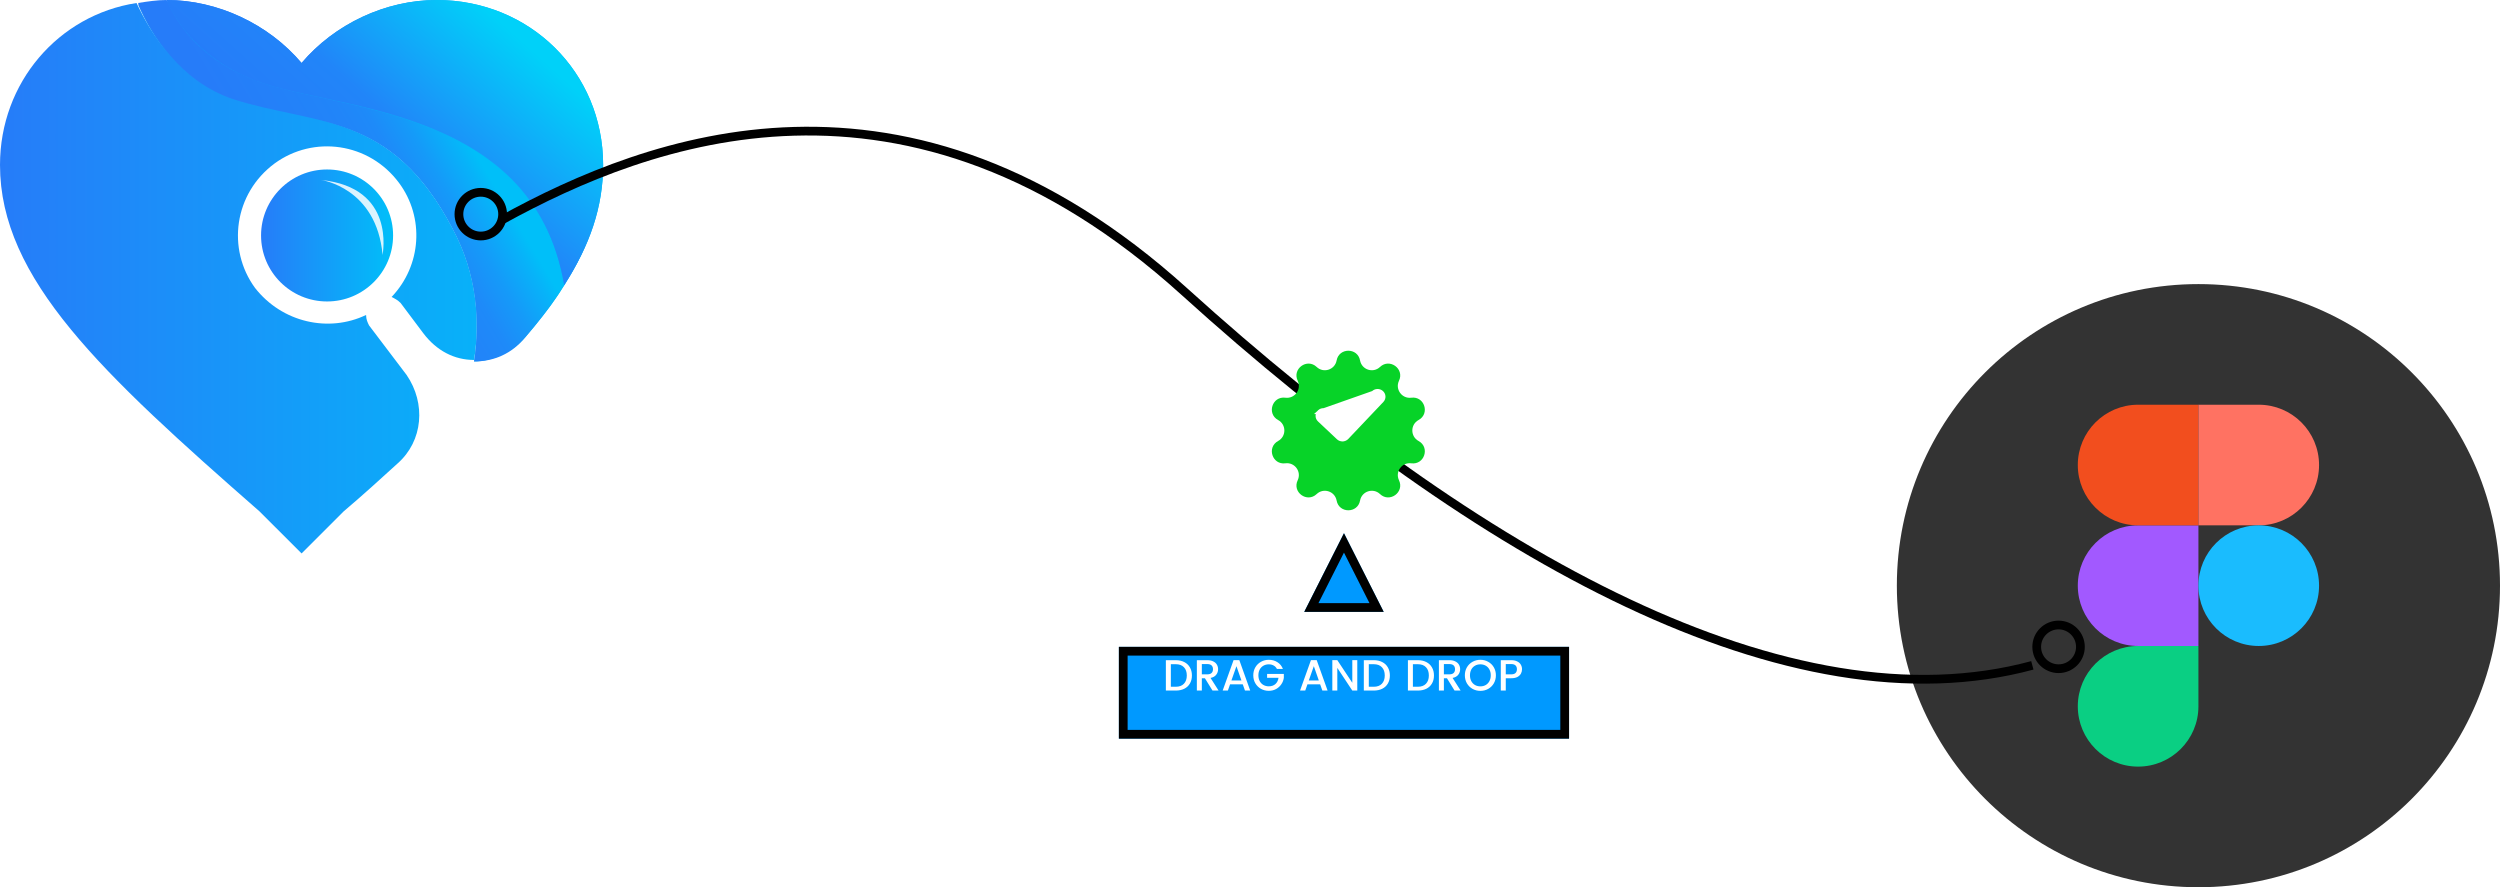 <svg xmlns:xlink="http://www.w3.org/1999/xlink" xmlns="http://www.w3.org/2000/svg" width="572" height="203" viewBox="0 0 572 203" fill="none">
<path d="M434 134C434 95.892 464.892 65 503 65C541.108 65 572 95.892 572 134C572 172.108 541.108 203 503 203C464.892 203 434 172.108 434 134Z" fill="#333333"/>
<path d="M489.2 175.4C496.822 175.4 503 169.221 503 161.6V147.8H489.2C481.579 147.8 475.4 153.978 475.4 161.6C475.4 169.221 481.579 175.4 489.2 175.4Z" fill="#0ACF83"/>
<path d="M475.4 134C475.4 126.379 481.579 120.2 489.2 120.2H503V147.8H489.2C481.579 147.8 475.4 141.622 475.4 134Z" fill="#A259FF"/>
<path d="M475.4 106.4C475.4 98.778 481.579 92.6 489.2 92.6H503V120.2H489.2C481.579 120.2 475.4 114.021 475.4 106.4Z" fill="#F24E1E"/>
<path d="M503 92.6H516.8C524.422 92.6 530.6 98.778 530.6 106.4C530.6 114.021 524.422 120.2 516.8 120.2H503V92.6Z" fill="#FF7262"/>
<path d="M530.6 134C530.6 141.622 524.422 147.8 516.8 147.8C509.178 147.8 503 141.622 503 134C503 126.379 509.178 120.2 516.8 120.2C524.422 120.2 530.6 126.379 530.6 134Z" fill="#1ABCFE"/>
<path d="M71.403 44.954C71.403 44.954 76.553 43.581 81.702 47.356C86.851 51.131 78.612 41.522 71.403 44.954Z" fill="white"/>
<path opacity="0.5" d="M83.418 84.074C83.418 84.074 91.657 87.849 89.94 102.262C89.94 102.262 98.522 92.31 83.418 84.074Z" fill="white"/>
<path d="M103.672 52.503C89.597 25.394 72.433 28.825 53.209 22.305C40.851 18.187 34.672 7.893 31.239 0.686C13.388 3.432 0 18.874 0 37.748C0 63.828 23.343 85.447 59.388 117.017L69 126.626L78.612 117.017C83.075 113.243 87.194 109.468 90.97 106.036C96.806 100.889 97.493 92.31 93.03 85.79L84.448 74.466C84.105 73.779 83.761 73.093 83.761 72.063C75.179 76.181 64.537 73.779 58.358 65.887C51.836 56.964 53.552 44.267 62.821 37.404C71.746 30.884 84.448 32.6 91.313 41.865C97.149 49.758 96.463 60.739 89.597 67.945C90.284 68.289 90.97 68.632 91.657 69.318L96.806 76.181C99.895 80.299 104.015 82.358 108.478 82.358C109.851 73.436 109.164 62.798 103.672 52.503Z" fill="url(#paint0_linear_30_73)"/>
<path d="M74.836 68.975C83.178 68.975 89.94 62.215 89.94 53.876C89.94 45.537 83.178 38.777 74.836 38.777C66.494 38.777 59.731 45.537 59.731 53.876C59.731 62.215 66.494 68.975 74.836 68.975Z" fill="url(#paint1_linear_30_73)"/>
<path d="M120.149 77.211C131.478 64.171 137.657 51.817 137.657 38.091C137.657 16.815 121.179 0.343 99.895 0.343C88.224 0.343 76.552 5.834 69 14.756C61.448 5.834 49.776 0.343 38.104 0.343C35.701 0.343 33.642 0.686 31.582 1.03C34.672 8.236 41.194 18.874 53.209 22.992C72.433 28.826 89.597 25.394 103.672 52.504C109.164 62.798 109.851 73.436 108.478 82.701C112.597 82.701 117.06 80.643 120.149 77.211Z" fill="url(#paint2_linear_30_73)"/>
<path d="M56.985 17.844C44.97 12.697 40.507 5.147 38.104 0C36.045 0 33.642 0.343 31.582 0.686C34.672 7.893 41.194 18.531 53.209 22.648C72.433 28.825 89.597 25.394 103.672 52.503C109.164 62.798 109.851 73.436 108.478 82.701C112.94 82.701 117.06 80.986 120.149 77.211C123.582 73.093 126.672 69.318 129.075 65.2C121.866 23.335 74.149 25.394 56.985 17.844Z" fill="url(#paint3_linear_30_73)"/>
<path d="M99.895 0C88.224 0 76.552 5.491 69 14.413C61.448 5.491 49.776 0 38.105 0C40.508 5.147 45.313 12.697 56.985 17.844C74.149 25.394 121.866 22.992 129.075 65.2C134.91 56.278 138 47.356 138 37.748C138 16.472 121.179 0 99.895 0Z" fill="url(#paint4_linear_30_73)"/>
<path d="M99.895 0C88.224 0 76.552 5.491 69 14.413C61.448 5.491 49.776 0 38.105 0C40.508 5.147 45.313 12.697 56.985 17.844C74.149 25.394 121.866 22.992 129.075 65.2C134.91 56.278 138 47.356 138 37.748C138 16.472 121.179 0 99.895 0Z" fill="url(#paint5_linear_30_73)"/>
<path opacity="0.85" d="M73.462 41.179C73.462 41.179 86.164 42.895 87.537 58.337C87.537 57.994 90.627 42.895 73.462 41.179Z" fill="white"/>
<g filter="url(#filter0_d_30_73)">
<path d="M115 46.234C148.333 27.901 207.5 5.234 271 62.734C338.321 123.694 409.5 163.234 465 148.234" stroke="black" stroke-width="2"/>
</g>
<circle cx="110" cy="49" r="5" stroke="black" stroke-width="2"/>
<circle cx="471" cy="148" r="5" stroke="black" stroke-width="2"/>
<g filter="url(#filter1_d_30_73)">
<path d="M305.816 78.478C306.368 75.502 310.632 75.502 311.184 78.478V78.478C311.578 80.606 314.176 81.451 315.746 79.96V79.96C317.942 77.877 321.392 80.383 320.089 83.115V83.115C319.157 85.069 320.762 87.279 322.909 86.996V86.996C325.91 86.601 327.227 90.657 324.567 92.101V92.101C322.665 93.135 322.665 95.865 324.567 96.899V96.899C327.227 98.343 325.91 102.399 322.909 102.004V102.004C320.762 101.721 319.157 103.931 320.089 105.885V105.885C321.392 108.617 317.942 111.123 315.746 109.04V109.04C314.176 107.55 311.578 108.393 311.184 110.522V110.522C310.632 113.498 306.368 113.498 305.816 110.522V110.522C305.422 108.393 302.824 107.55 301.254 109.04V109.04C299.058 111.123 295.608 108.617 296.911 105.885V105.885C297.843 103.931 296.238 101.721 294.091 102.004V102.004C291.09 102.399 289.773 98.343 292.433 96.899V96.899C294.335 95.865 294.335 93.135 292.433 92.101V92.101C289.773 90.657 291.09 86.601 294.091 86.996V86.996C296.238 87.279 297.843 85.069 296.911 83.115V83.115C295.608 80.383 299.058 77.877 301.254 79.96V79.96C302.824 81.451 305.422 80.606 305.816 78.478V78.478Z" fill="#07D328"/>
</g>
<path d="M314.219 89.911L314.219 89.911C314.702 89.403 315.515 89.362 316.05 89.811L316.05 89.811C316.603 90.275 316.656 91.091 316.156 91.618L308.121 100.089C307.877 100.345 307.539 100.49 307.189 100.499L307.186 100.5L307.186 100.5L307.185 100.5C307.177 100.5 307.165 100.5 307.152 100.5C306.814 100.5 306.484 100.374 306.235 100.14L301.895 96.056C301.368 95.56 301.368 94.743 301.895 94.247L314.219 89.911ZM314.219 89.911L307.099 97.418L303.729 94.247C303.729 94.247 303.729 94.247 303.729 94.246M314.219 89.911L303.729 94.246M303.729 94.246C303.219 93.766 302.405 93.767 301.895 94.246L303.729 94.246Z" fill="white" stroke="white"/>
<g filter="url(#filter2_d_30_73)">
<path d="M307.5 118L316.593 136H298.407L307.5 118Z" fill="#0099FF"/>
<path d="M300.032 135L307.5 120.218L314.968 135H300.032Z" stroke="black" stroke-width="2"/>
</g>
<g filter="url(#filter3_d_30_73)">
<rect x="256" y="144" width="103" height="21" fill="#0099FF"/>
<rect x="257" y="145" width="101" height="19" stroke="black" stroke-width="2"/>
</g>
<path d="M272.71 154.55C272.71 155.257 272.557 155.87 272.25 156.39C271.95 156.91 271.52 157.31 270.96 157.59C270.407 157.863 269.76 158 269.02 158H266.75V151.05H269.02C269.76 151.05 270.407 151.193 270.96 151.48C271.52 151.76 271.95 152.167 272.25 152.7C272.557 153.227 272.71 153.843 272.71 154.55ZM269.02 157.13C269.827 157.13 270.447 156.9 270.88 156.44C271.32 155.98 271.54 155.35 271.54 154.55C271.54 153.743 271.32 153.113 270.88 152.66C270.447 152.2 269.827 151.97 269.02 151.97H267.89V157.13H269.02ZM277.42 158L275.68 155.18H274.98V158H273.84V151.05H276.24C276.773 151.05 277.223 151.143 277.59 151.33C277.963 151.51 278.24 151.757 278.42 152.07C278.607 152.383 278.7 152.733 278.7 153.12C278.7 153.587 278.557 154.007 278.27 154.38C277.99 154.753 277.557 154.997 276.97 155.11L278.81 158H277.42ZM274.98 154.29H276.24C276.673 154.29 276.997 154.187 277.21 153.98C277.423 153.773 277.53 153.487 277.53 153.12C277.53 152.747 277.423 152.457 277.21 152.25C276.997 152.043 276.673 151.94 276.24 151.94H274.98V154.29ZM284.348 156.58H281.438L280.938 158H279.748L282.238 151.04H283.558L286.048 158H284.848L284.348 156.58ZM284.038 155.69L282.898 152.42L281.748 155.69H284.038ZM290.301 150.96C291.041 150.96 291.698 151.143 292.271 151.51C292.851 151.87 293.271 152.383 293.531 153.05H292.161C291.981 152.703 291.731 152.443 291.411 152.27C291.091 152.09 290.721 152 290.301 152C289.841 152 289.431 152.103 289.071 152.31C288.711 152.517 288.428 152.81 288.221 153.19C288.021 153.57 287.921 154.01 287.921 154.51C287.921 155.01 288.021 155.453 288.221 155.84C288.428 156.22 288.711 156.513 289.071 156.72C289.431 156.927 289.841 157.03 290.301 157.03C290.921 157.03 291.424 156.857 291.811 156.51C292.204 156.157 292.441 155.68 292.521 155.08H289.911V154.19H293.741V155.08C293.668 155.62 293.474 156.117 293.161 156.57C292.854 157.023 292.451 157.387 291.951 157.66C291.458 157.927 290.908 158.06 290.301 158.06C289.648 158.06 289.051 157.91 288.511 157.61C287.971 157.303 287.541 156.88 287.221 156.34C286.908 155.8 286.751 155.19 286.751 154.51C286.751 153.83 286.908 153.22 287.221 152.68C287.541 152.14 287.971 151.72 288.511 151.42C289.058 151.113 289.654 150.96 290.301 150.96ZM302.053 156.58H299.143L298.643 158H297.453L299.943 151.04H301.263L303.753 158H302.553L302.053 156.58ZM301.743 155.69L300.603 152.42L299.453 155.69H301.743ZM310.546 158H309.406L305.976 152.81V158H304.836V151.04H305.976L309.406 156.22V151.04H310.546V158ZM318.003 154.55C318.003 155.257 317.85 155.87 317.543 156.39C317.243 156.91 316.813 157.31 316.253 157.59C315.7 157.863 315.053 158 314.313 158H312.043V151.05H314.313C315.053 151.05 315.7 151.193 316.253 151.48C316.813 151.76 317.243 152.167 317.543 152.7C317.85 153.227 318.003 153.843 318.003 154.55ZM314.313 157.13C315.12 157.13 315.74 156.9 316.173 156.44C316.613 155.98 316.833 155.35 316.833 154.55C316.833 153.743 316.613 153.113 316.173 152.66C315.74 152.2 315.12 151.97 314.313 151.97H313.183V157.13H314.313ZM328.091 154.55C328.091 155.257 327.938 155.87 327.631 156.39C327.331 156.91 326.901 157.31 326.341 157.59C325.788 157.863 325.141 158 324.401 158H322.131V151.05H324.401C325.141 151.05 325.788 151.193 326.341 151.48C326.901 151.76 327.331 152.167 327.631 152.7C327.938 153.227 328.091 153.843 328.091 154.55ZM324.401 157.13C325.208 157.13 325.828 156.9 326.261 156.44C326.701 155.98 326.921 155.35 326.921 154.55C326.921 153.743 326.701 153.113 326.261 152.66C325.828 152.2 325.208 151.97 324.401 151.97H323.271V157.13H324.401ZM332.801 158L331.061 155.18H330.361V158H329.221V151.05H331.621C332.154 151.05 332.604 151.143 332.971 151.33C333.344 151.51 333.621 151.757 333.801 152.07C333.987 152.383 334.081 152.733 334.081 153.12C334.081 153.587 333.937 154.007 333.651 154.38C333.371 154.753 332.937 154.997 332.351 155.11L334.191 158H332.801ZM330.361 154.29H331.621C332.054 154.29 332.377 154.187 332.591 153.98C332.804 153.773 332.911 153.487 332.911 153.12C332.911 152.747 332.804 152.457 332.591 152.25C332.377 152.043 332.054 151.94 331.621 151.94H330.361V154.29ZM338.709 150.96C339.362 150.96 339.959 151.113 340.499 151.42C341.046 151.72 341.476 152.14 341.789 152.68C342.102 153.22 342.259 153.83 342.259 154.51C342.259 155.19 342.102 155.803 341.789 156.35C341.476 156.89 341.046 157.313 340.499 157.62C339.959 157.92 339.362 158.07 338.709 158.07C338.062 158.07 337.466 157.92 336.919 157.62C336.379 157.313 335.949 156.89 335.629 156.35C335.316 155.803 335.159 155.19 335.159 154.51C335.159 153.83 335.316 153.22 335.629 152.68C335.949 152.14 336.379 151.72 336.919 151.42C337.466 151.113 338.062 150.96 338.709 150.96ZM338.709 152C338.249 152 337.839 152.103 337.479 152.31C337.119 152.517 336.836 152.81 336.629 153.19C336.429 153.57 336.329 154.01 336.329 154.51C336.329 155.01 336.429 155.453 336.629 155.84C336.836 156.22 337.119 156.517 337.479 156.73C337.839 156.937 338.249 157.04 338.709 157.04C339.169 157.04 339.579 156.937 339.939 156.73C340.299 156.517 340.579 156.22 340.779 155.84C340.986 155.453 341.089 155.01 341.089 154.51C341.089 154.01 340.986 153.57 340.779 153.19C340.579 152.81 340.299 152.517 339.939 152.31C339.579 152.103 339.169 152 338.709 152ZM344.521 155.18V158H343.381V151.05H345.781C346.314 151.05 346.764 151.143 347.131 151.33C347.504 151.51 347.781 151.757 347.961 152.07C348.148 152.383 348.241 152.733 348.241 153.12C348.241 153.473 348.158 153.807 347.991 154.12C347.824 154.433 347.558 154.69 347.191 154.89C346.824 155.083 346.354 155.18 345.781 155.18H344.521ZM345.781 154.29C346.214 154.29 346.538 154.187 346.751 153.98C346.964 153.773 347.071 153.487 347.071 153.12C347.071 152.747 346.964 152.457 346.751 152.25C346.538 152.043 346.214 151.94 345.781 151.94H344.521V154.29H345.781Z" fill="white"/>
<defs>
<filter id="filter0_d_30_73" x="110.518" y="25" width="358.743" height="135.42" filterUnits="userSpaceOnUse" color-interpolation-filters="sRGB">
<feFlood flood-opacity="0" result="BackgroundImageFix"/>
<feColorMatrix in="SourceAlpha" type="matrix" values="0 0 0 0 0 0 0 0 0 0 0 0 0 0 0 0 0 0 127 0" result="hardAlpha"/>
<feOffset dy="4"/>
<feGaussianBlur stdDeviation="2"/>
<feComposite in2="hardAlpha" operator="out"/>
<feColorMatrix type="matrix" values="0 0 0 0 0 0 0 0 0 0 0 0 0 0 0 0 0 0 0.25 0"/>
<feBlend mode="normal" in2="BackgroundImageFix" result="effect1_dropShadow_30_73"/>
<feBlend mode="normal" in="SourceGraphic" in2="effect1_dropShadow_30_73" result="shape"/>
</filter>
<filter id="filter1_d_30_73" x="286.997" y="76.246" width="43.006" height="44.509" filterUnits="userSpaceOnUse" color-interpolation-filters="sRGB">
<feFlood flood-opacity="0" result="BackgroundImageFix"/>
<feColorMatrix in="SourceAlpha" type="matrix" values="0 0 0 0 0 0 0 0 0 0 0 0 0 0 0 0 0 0 127 0" result="hardAlpha"/>
<feOffset dy="4"/>
<feGaussianBlur stdDeviation="2"/>
<feComposite in2="hardAlpha" operator="out"/>
<feColorMatrix type="matrix" values="0 0 0 0 0 0 0 0 0 0 0 0 0 0 0 0 0 0 0.25 0"/>
<feBlend mode="normal" in2="BackgroundImageFix" result="effect1_dropShadow_30_73"/>
<feBlend mode="normal" in="SourceGraphic" in2="effect1_dropShadow_30_73" result="shape"/>
</filter>
<filter id="filter2_d_30_73" x="294.407" y="118" width="26.186" height="26" filterUnits="userSpaceOnUse" color-interpolation-filters="sRGB">
<feFlood flood-opacity="0" result="BackgroundImageFix"/>
<feColorMatrix in="SourceAlpha" type="matrix" values="0 0 0 0 0 0 0 0 0 0 0 0 0 0 0 0 0 0 127 0" result="hardAlpha"/>
<feOffset dy="4"/>
<feGaussianBlur stdDeviation="2"/>
<feComposite in2="hardAlpha" operator="out"/>
<feColorMatrix type="matrix" values="0 0 0 0 0 0 0 0 0 0 0 0 0 0 0 0 0 0 0.25 0"/>
<feBlend mode="normal" in2="BackgroundImageFix" result="effect1_dropShadow_30_73"/>
<feBlend mode="normal" in="SourceGraphic" in2="effect1_dropShadow_30_73" result="shape"/>
</filter>
<filter id="filter3_d_30_73" x="252" y="144" width="111" height="29" filterUnits="userSpaceOnUse" color-interpolation-filters="sRGB">
<feFlood flood-opacity="0" result="BackgroundImageFix"/>
<feColorMatrix in="SourceAlpha" type="matrix" values="0 0 0 0 0 0 0 0 0 0 0 0 0 0 0 0 0 0 127 0" result="hardAlpha"/>
<feOffset dy="4"/>
<feGaussianBlur stdDeviation="2"/>
<feComposite in2="hardAlpha" operator="out"/>
<feColorMatrix type="matrix" values="0 0 0 0 0 0 0 0 0 0 0 0 0 0 0 0 0 0 0.25 0"/>
<feBlend mode="normal" in2="BackgroundImageFix" result="effect1_dropShadow_30_73"/>
<feBlend mode="normal" in="SourceGraphic" in2="effect1_dropShadow_30_73" result="shape"/>
</filter>
<linearGradient id="paint0_linear_30_73" x1="0" y1="63.656" x2="137.834" y2="63.656" gradientUnits="userSpaceOnUse">
<stop stop-color="#267CF9"/>
<stop offset="1" stop-color="#00BFF9"/>
</linearGradient>
<linearGradient id="paint1_linear_30_73" x1="59.682" y1="53.876" x2="89.989" y2="53.876" gradientUnits="userSpaceOnUse">
<stop stop-color="#267CF9"/>
<stop offset="1" stop-color="#00BFF9"/>
</linearGradient>
<linearGradient id="paint2_linear_30_73" x1="0.021" y1="41.522" x2="137.855" y2="41.522" gradientUnits="userSpaceOnUse">
<stop stop-color="#267CF9"/>
<stop offset="1" stop-color="#00BFF9"/>
</linearGradient>
<linearGradient id="paint3_linear_30_73" x1="58.519" y1="49.903" x2="138.303" y2="1.946" gradientUnits="userSpaceOnUse">
<stop offset="0.074" stop-color="#267CF9"/>
<stop offset="0.309" stop-color="#2185F9"/>
<stop offset="0.366" stop-color="#1E8AF9"/>
<stop offset="0.436" stop-color="#159AF9"/>
<stop offset="0.514" stop-color="#07B3F9"/>
<stop offset="0.545" stop-color="#00BFF9"/>
</linearGradient>
<linearGradient id="paint4_linear_30_73" x1="44.656" y1="46.001" x2="161.512" y2="5.75" gradientUnits="userSpaceOnUse">
<stop offset="0.074" stop-color="#267CF9"/>
<stop offset="0.309" stop-color="#2185F9"/>
<stop offset="0.743" stop-color="#00BFF9"/>
</linearGradient>
<linearGradient id="paint5_linear_30_73" x1="75.945" y1="41.087" x2="132.883" y2="-22.172" gradientUnits="userSpaceOnUse">
<stop stop-color="#267CF9"/>
<stop offset="0.225" stop-color="#2185F9"/>
<stop offset="0.619" stop-color="#00D1F9"/>
</linearGradient>
</defs>
</svg>